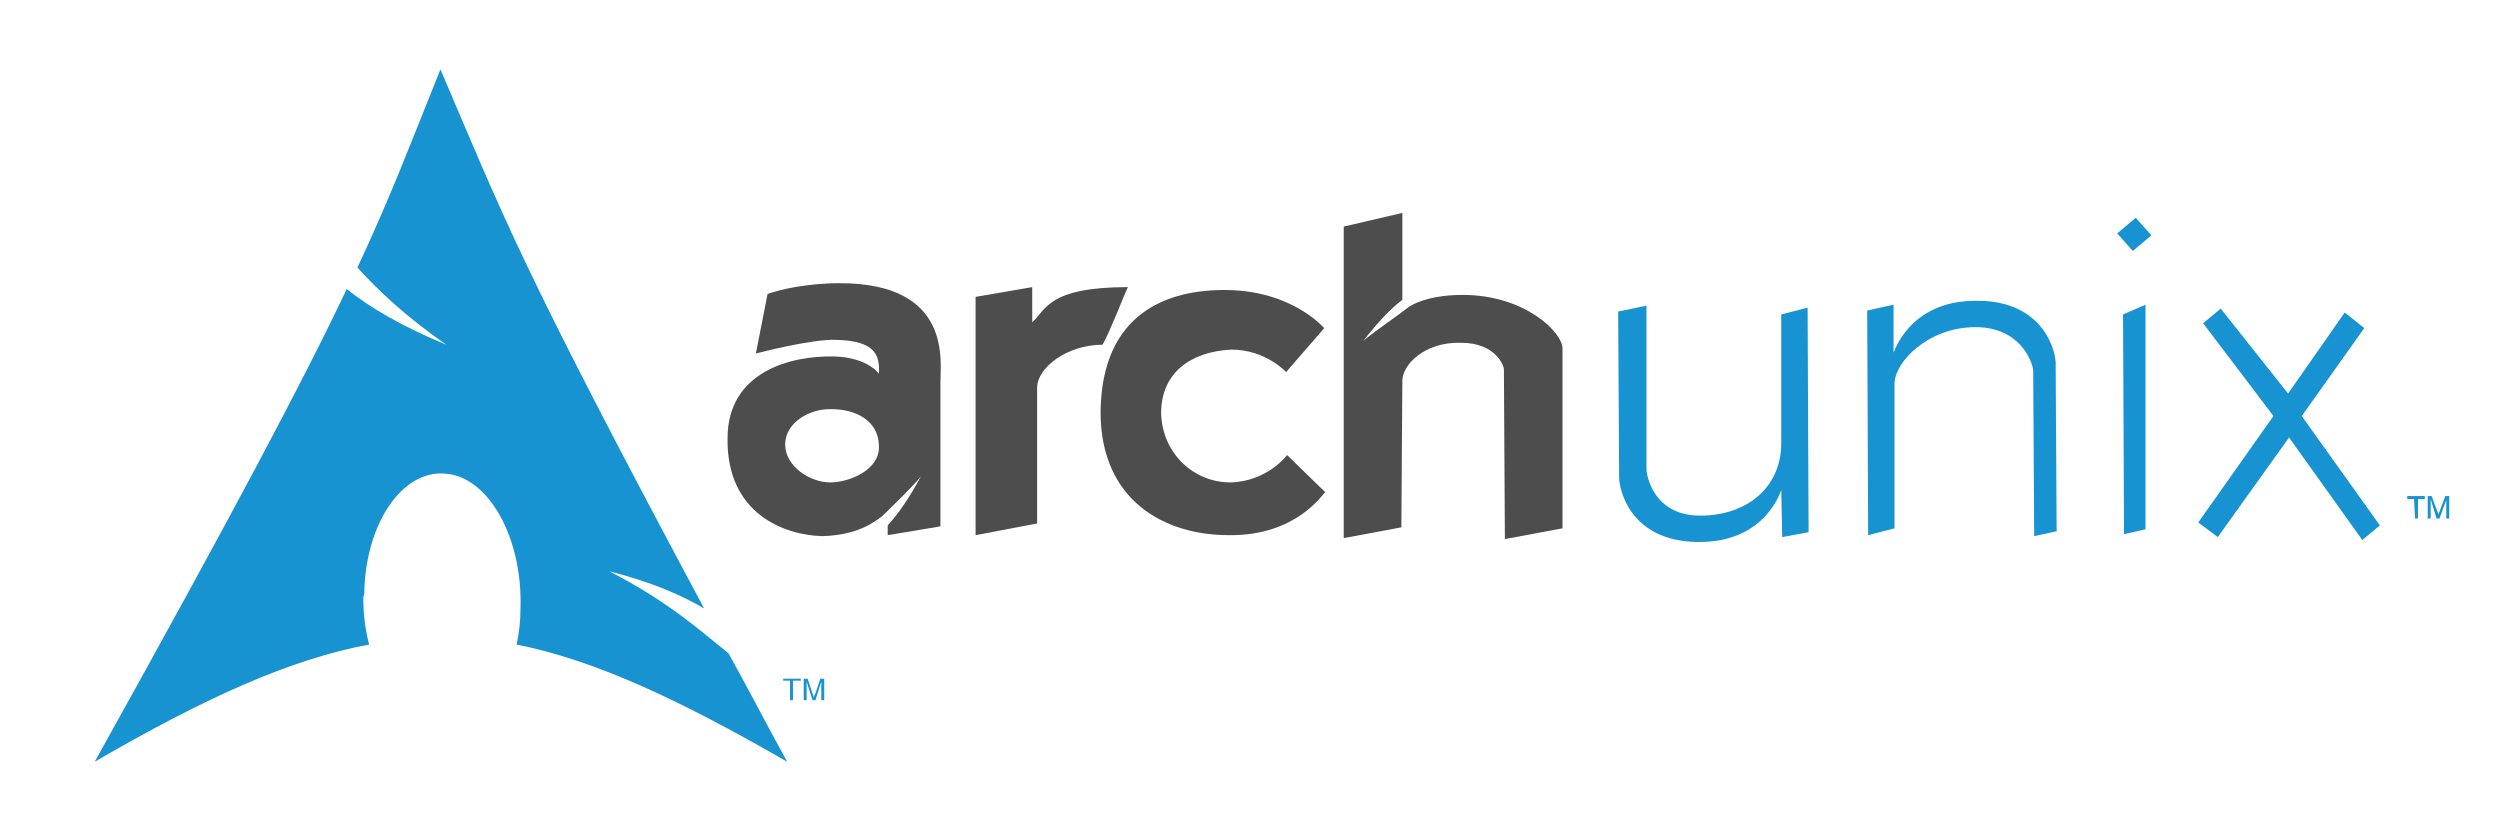 <svg version="1.2" xmlns="http://www.w3.org/2000/svg" viewBox="0 0 256 86" width="256" height="86">
	<title>archlinux-logo-text</title>
	<style>
		.s0 { fill: #4d4d4d } 
		.s1 { fill: #1793d1 } 
	</style>
	<g>
		<path fill-rule="evenodd" class="s0" d="m96.3 39.1v14.8l-5.4 0.9v-1c1.1-1.2 2.2-2.8 3.4-5-1.3 1.5-2.7 2.8-3.9 4-0.9 0.7-2.6 2-6.2 2.1-3.9-0.1-9.8-2.3-9.7-10 0-6.8 6.4-8.5 10.9-8.4 3.6 0.1 4.7 1.9 4.6 1.8 0.1-1.9-0.3-3.4-4.4-3.5-2.5-0.1-8.2 1.4-8.2 1.4l1.2-6.1c1.1-0.4 3.9-1.1 7.4-1.1 11.5 0 10.3 8 10.3 10.1zm-15.9 6.4c0 2.3 2.6 3.9 4.6 3.9 2 0 5.1-1.3 5-3.7 0-2.7-2.5-3.8-4.8-3.8-2.3-0.1-4.8 1.4-4.8 3.6z"/>
		<path fill-rule="evenodd" class="s0" d="m99.9 30.4v24.4l6.3-1.2v-13.9c0-2 3-4.4 6.7-4.4 0.8-1.4 2.2-5.1 2.6-5.9-8.3 0-8.4 2.4-9.8 3.6 0-2.3 0-3.6 0-3.6z"/>
		<path fill-rule="evenodd" class="s0" d="m135.6 33.6c-0.1-0.1-3.3-3.8-9.9-3.9-6.1-0.1-12.9 2.3-13 12.5 0 9.1 6.6 12.6 13.1 12.6 7 0.1 9.7-4.3 9.9-4.4-0.8-0.8-3.9-3.8-3.9-3.8 0 0-2 2.7-5.8 2.8-3.8 0-7-3-7.1-7.1 0-4.1 3-6.3 7.2-6.5 3.5 0 5.6 2.3 5.6 2.3z"/>
		<path fill-rule="evenodd" class="s0" d="m143.6 21.8l-6 1.4v31.9l5.9-1.1 0.1-15c0-1.6 2.2-4 6-3.9 3.6 0 4.4 2.4 4.4 2.7l0.1 17.4 5.9-1.1v-18.4c0-1.7-3.9-5.5-10.2-5.5-3 0-4.7 0.7-5.5 1.2-1.4 1.1-3.1 2.2-4.7 3.5 1.5-1.9 2.7-3.2 4-4.2z"/>
		<path fill-rule="evenodd" class="s1" d="m217.4 32.2l2.3-1v23l-2.2 0.5zm-0.6-8.3l1.9-1.6 1.6 1.8-1.9 1.6z"/>
		<path fill-rule="evenodd" class="s1" d="m191.2 31.8l2.7-0.6v4.9c0 0.2 1.5-5.4 8.6-5.3 6.9 0 8.1 5.4 8 6.6l0.1 17-2.3 0.5-0.1-16.8c0.1-0.5-1-4.6-5.9-4.6-4.9 0-8.3 3.6-8.3 5.8v14.8l-2.7 0.7z"/>
		<path fill-rule="evenodd" class="s1" d="m185.2 54.5l-2.7 0.5-0.1-4.8c0-0.2-1.4 5.4-8.6 5.3-6.9-0.1-8-5.4-8-6.6l-0.1-17 2.9-0.6v16.8c0 0.4 0.6 4.7 5.5 4.7 4.9 0 8.3-3 8.3-7.4v-13.2l2.7-0.7z"/>
		<path fill-rule="evenodd" class="s1" d="m227.4 31.6l-1.8 1.5 7.2 9.5-7.7 10.9 2 1.5 7.3-10.2 7.5 10.5 1.8-1.5-8-11.2 6.4-9-2-1.6-5.8 8.3z"/>
		<path fill-rule="evenodd" class="s1" d="m45.1 7.1c-3.1 7.7-5 12.8-8.5 20.3 2.1 2.3 4.8 4.9 9.1 7.9-4.6-1.9-7.8-3.8-10.2-5.7-4.4 9.3-11.5 22.7-25.8 48.4 11.2-6.5 20-10.5 28.1-12-0.4-1.5-0.6-3.1-0.6-4.8l0.1-0.4c0.1-7.2 3.9-12.7 8.3-12.3 4.4 0.3 7.9 6.5 7.7 13.7q0 2-0.4 3.8c8 1.6 16.6 5.6 27.7 12-2.2-4-4.1-7.7-6-11.1-2.9-2.3-6-5.2-12.2-8.4 4.3 1.1 7.3 2.4 9.7 3.8-18.9-35.3-20.5-40-27-55.2z"/>
		<path class="s1" d="m247.3 53.1l-0.1-2h-0.7v-0.3h1.8v0.3h-0.7v2c0 0-0.3 0-0.4 0z"/>
		<path class="s1" d="m248.6 53.1v-2.3h0.4l0.6 1.6q0.1 0.2 0.1 0.3 0-0.1 0.1-0.3l0.6-1.6h0.4v2.3h-0.3v-1.9l-0.7 1.9h-0.3l-0.6-2v2c0 0-0.3 0-0.3 0z"/>
		<path class="s1" d="m80.9 71.7v-2h-0.7v-0.2h1.8v0.2h-0.8v2z"/>
		<path class="s1" d="m82.3 71.7v-2.2h0.4l0.5 1.5q0.1 0.2 0.1 0.4 0.1-0.2 0.2-0.4l0.5-1.5h0.4v2.2h-0.3v-1.9l-0.6 1.9h-0.3l-0.6-1.9v1.9c0 0-0.3 0-0.3 0z"/>
	</g>
</svg>